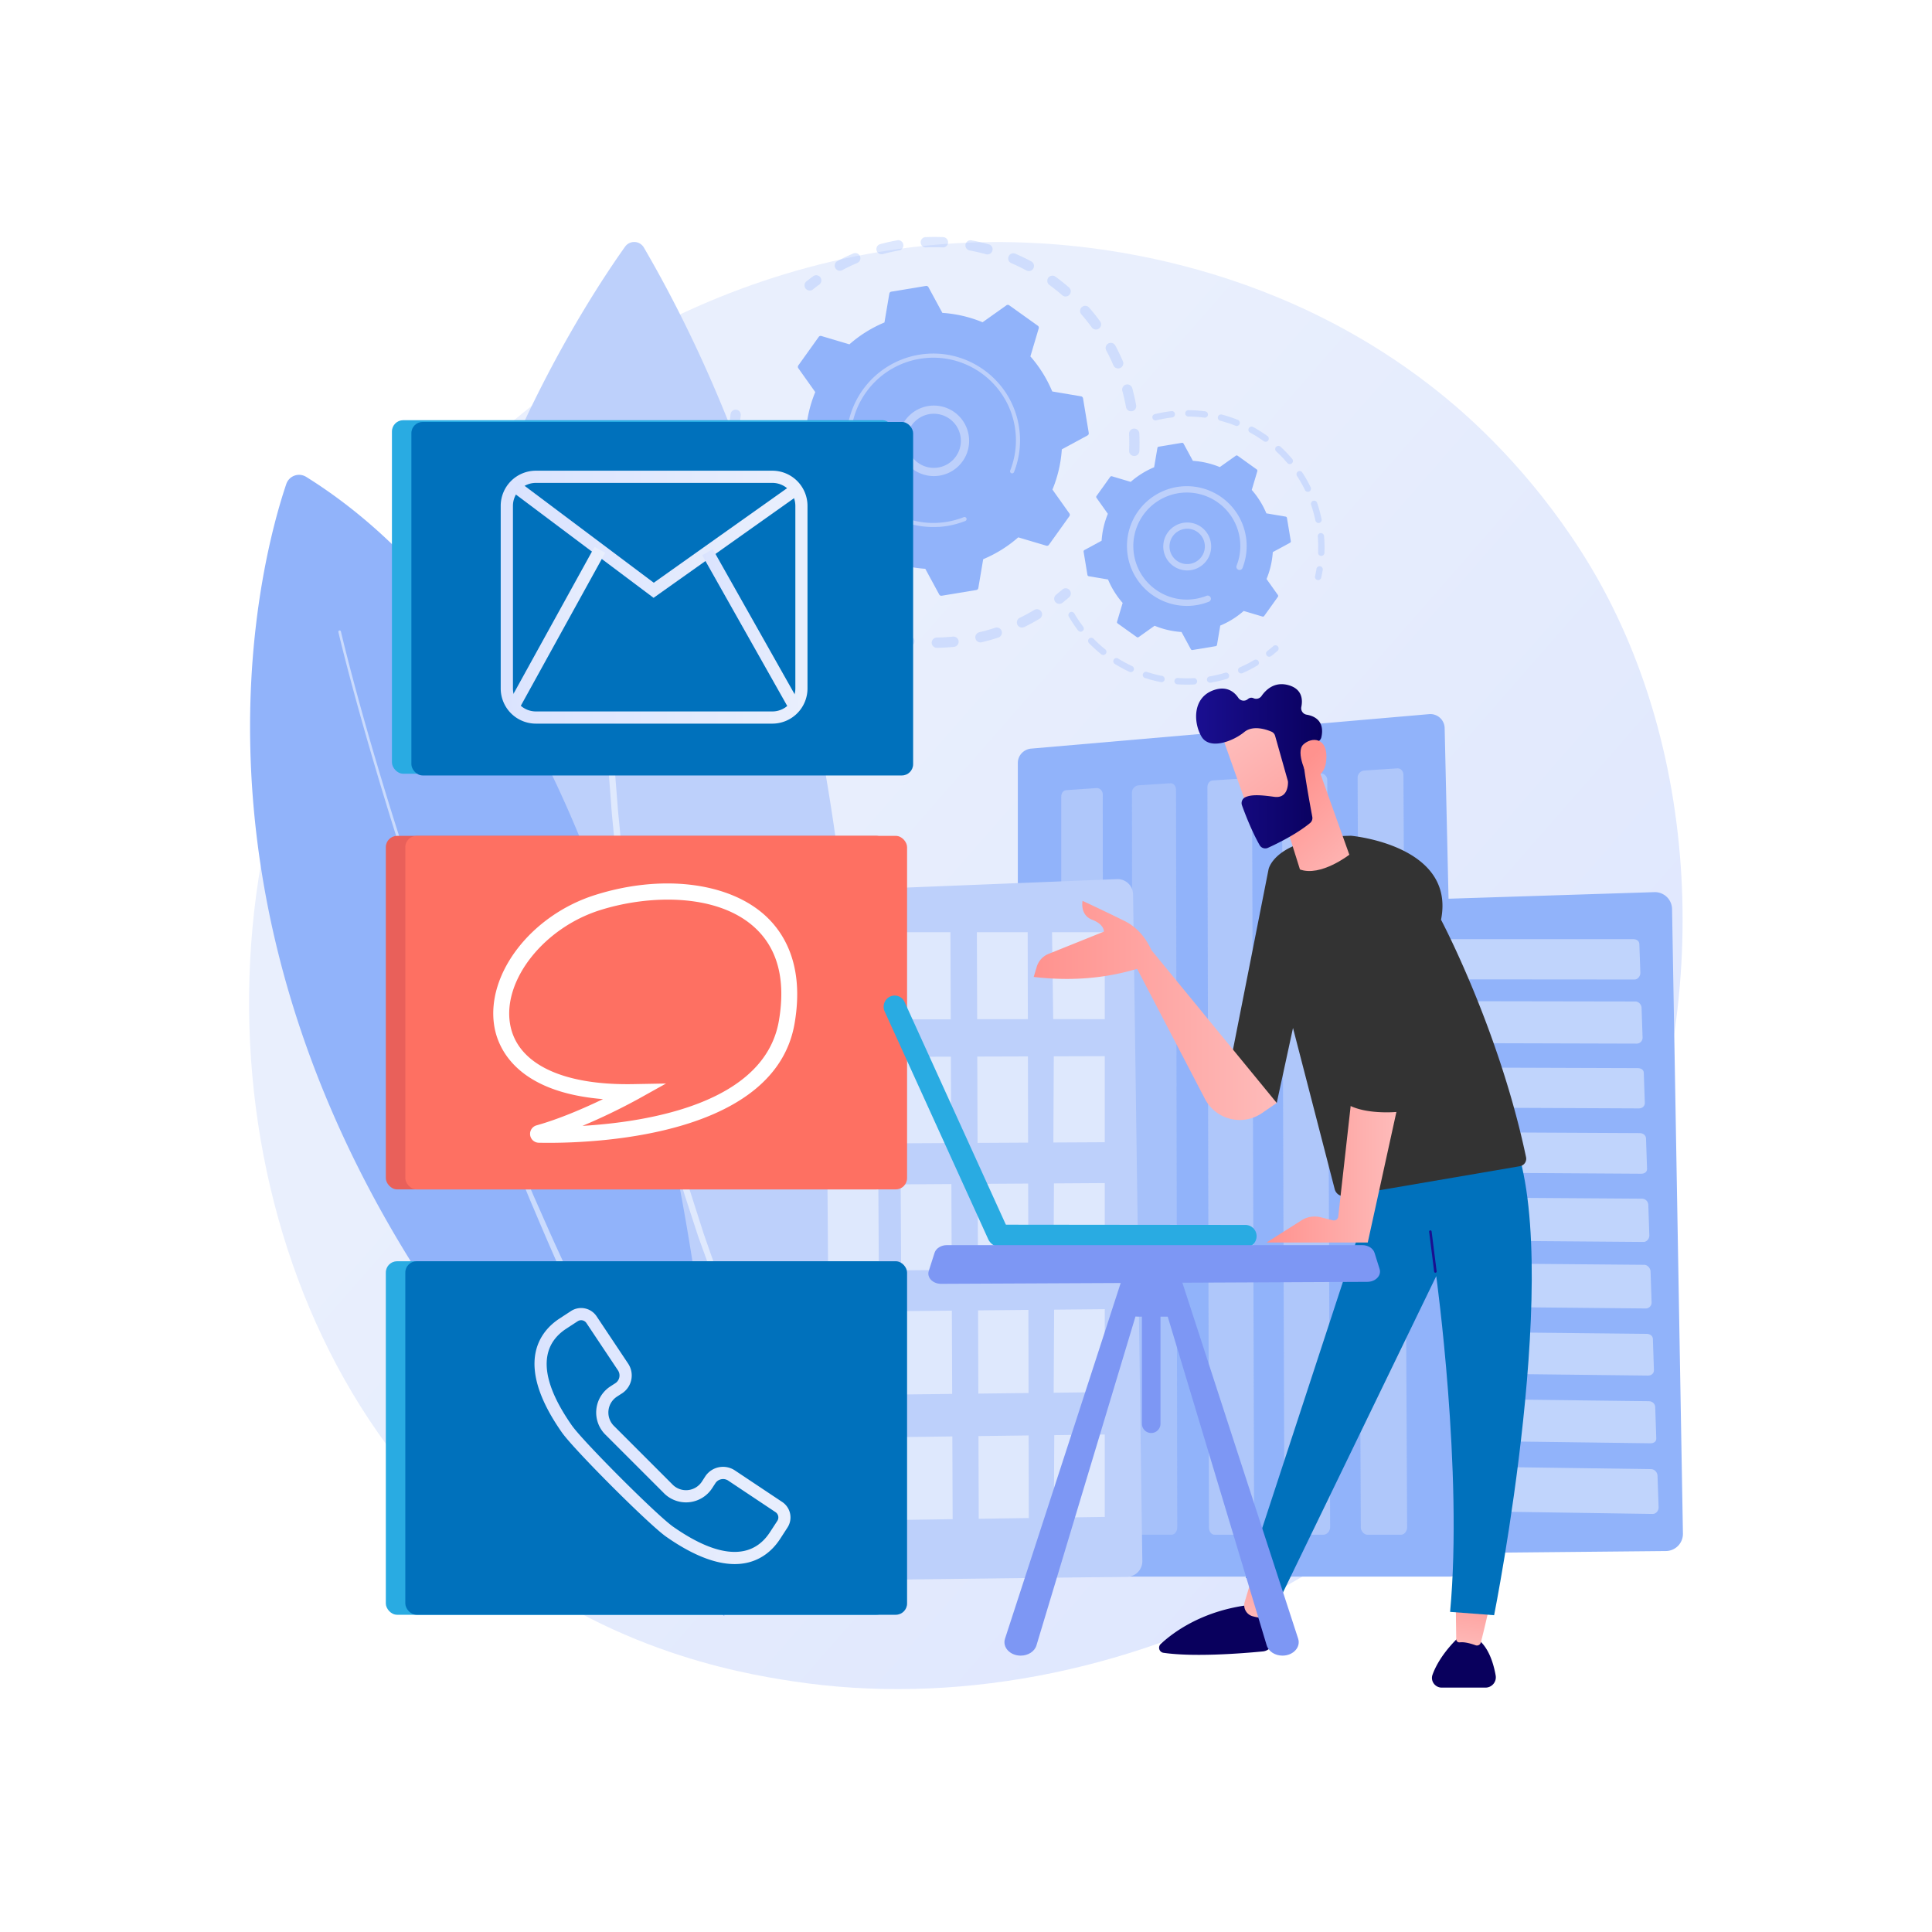 <svg xmlns="http://www.w3.org/2000/svg" xmlns:xlink="http://www.w3.org/1999/xlink" viewBox="0 0 3710 3710"><defs><style>.cls-1,.cls-7{fill:#fff;}.cls-2{fill:url(#linear-gradient);}.cls-3{opacity:0.3;}.cls-4{fill:#91b3fa;}.cls-5,.cls-9{fill:#bdd0fb;}.cls-6{opacity:0.43;}.cls-7{opacity:0.52;}.cls-8{opacity:0.68;}.cls-9{opacity:0.7;}.cls-10{opacity:0.5;}.cls-11{fill:url(#linear-gradient-2);}.cls-12{fill:url(#linear-gradient-3);}.cls-13{fill:#29abe2;}.cls-14{fill:#0071bc;}.cls-15{fill:url(#linear-gradient-4);}.cls-16{fill:url(#linear-gradient-5);}.cls-17{fill:url(#linear-gradient-6);}.cls-18{fill:url(#linear-gradient-7);}.cls-19{fill:url(#linear-gradient-8);}.cls-20{fill:url(#linear-gradient-9);}.cls-21{fill:url(#linear-gradient-10);}.cls-22{fill:url(#linear-gradient-11);}.cls-23{fill:url(#linear-gradient-12);}.cls-24{fill:url(#linear-gradient-13);}.cls-25{fill:#333;}.cls-26{fill:url(#linear-gradient-14);}.cls-27{fill:url(#linear-gradient-15);}.cls-28{fill:url(#linear-gradient-16);}.cls-29{fill:url(#linear-gradient-17);}.cls-30{fill:url(#linear-gradient-18);}.cls-31{fill:url(#linear-gradient-19);}.cls-32{fill:#7d97f4;}</style><linearGradient id="linear-gradient" x1="3466.9" y1="3281.16" x2="1400.36" y2="1472.94" gradientUnits="userSpaceOnUse"><stop offset="0" stop-color="#dae3fe"/><stop offset="1" stop-color="#e9effd"/></linearGradient><linearGradient id="linear-gradient-2" x1="2649.33" y1="-52.82" x2="2154.71" y2="639.66" gradientUnits="userSpaceOnUse"><stop offset="0" stop-color="#e1473d"/><stop offset="1" stop-color="#e9605a"/></linearGradient><linearGradient id="linear-gradient-3" x1="2673.65" y1="-34.44" x2="2179.03" y2="658.04" gradientUnits="userSpaceOnUse"><stop offset="0" stop-color="#ff928e"/><stop offset="1" stop-color="#fe7062"/></linearGradient><linearGradient id="linear-gradient-4" x1="961.55" y1="1146.73" x2="1550.67" y2="1146.73" xlink:href="#linear-gradient"/><linearGradient id="linear-gradient-5" x1="981.29" y1="1035.95" x2="1535.66" y2="1035.95" xlink:href="#linear-gradient"/><linearGradient id="linear-gradient-6" x1="1348.39" y1="1211.12" x2="1539.08" y2="1211.12" gradientTransform="translate(781.54 -553.16) rotate(29.43)" xlink:href="#linear-gradient"/><linearGradient id="linear-gradient-7" x1="974.26" y1="1207.7" x2="1162.14" y2="1207.7" gradientTransform="translate(1609.72 -310.97) rotate(61.12)" xlink:href="#linear-gradient"/><linearGradient id="linear-gradient-8" x1="1026.36" y1="2757.64" x2="1518.05" y2="2757.64" xlink:href="#linear-gradient"/><linearGradient id="linear-gradient-9" x1="-5358.71" y1="3514.05" x2="-5355.38" y2="3866.71" gradientTransform="matrix(-1, 0, 0, 1, -3026.86, 0)" gradientUnits="userSpaceOnUse"><stop offset="0" stop-color="#09005d"/><stop offset="1" stop-color="#1a0f91"/></linearGradient><linearGradient id="linear-gradient-10" x1="-5443.72" y1="3120.21" x2="-5462.02" y2="2977.14" gradientTransform="matrix(-1, 0, 0, 1, -3026.86, 0)" gradientUnits="userSpaceOnUse"><stop offset="0" stop-color="#febbba"/><stop offset="1" stop-color="#ff928e"/></linearGradient><linearGradient id="linear-gradient-11" x1="-5835.18" y1="3518.54" x2="-5831.86" y2="3871.2" xlink:href="#linear-gradient-9"/><linearGradient id="linear-gradient-12" x1="-5843.66" y1="3169.24" x2="-5861.49" y2="3029.83" xlink:href="#linear-gradient-10"/><linearGradient id="linear-gradient-13" x1="3540.97" y1="1296.51" x2="3054.43" y2="1978.67" gradientTransform="matrix(1, 0, 0, 1, 0, 0)" xlink:href="#linear-gradient-9"/><linearGradient id="linear-gradient-14" x1="-5708.89" y1="2253.61" x2="-5458.97" y2="2253.61" xlink:href="#linear-gradient-10"/><linearGradient id="linear-gradient-15" x1="-5478.58" y1="1940.32" x2="-5011.87" y2="1940.32" xlink:href="#linear-gradient-10"/><linearGradient id="linear-gradient-16" x1="-5646.61" y1="1678.56" x2="-5484.18" y2="1511.91" xlink:href="#linear-gradient-10"/><linearGradient id="linear-gradient-17" x1="-5411.05" y1="1406.92" x2="-5613.55" y2="1674.81" xlink:href="#linear-gradient-10"/><linearGradient id="linear-gradient-18" x1="-5565.71" y1="1471.54" x2="-5323.81" y2="1471.54" xlink:href="#linear-gradient-9"/><linearGradient id="linear-gradient-19" x1="-5707.64" y1="1619.07" x2="-5545.21" y2="1452.43" xlink:href="#linear-gradient-10"/></defs><g id="Background"><rect class="cls-1" width="3710" height="3710"/></g><g id="Illustration"><path class="cls-2" d="M3115.7,2342.07c-267.08,628.87-978.53,981.17-1595.49,886.14-100.39-15.47-375.62-61.53-619.3-278.84C431.82,2531,331.5,1702.67,709.9,1118.9,985.31,694,1479,453.18,1948.13,465.22c101,2.6,488.31,18.59,828.64,299.22,50,41.22,160.24,139.17,259.61,294.56C3269.7,1423.87,3289.76,1932.23,3115.7,2342.07Z"/><g class="cls-3"><path class="cls-4" d="M2177.65,875.63a9.88,9.88,0,0,1-9.47-10.27c.44-10.59.42-21.36-.06-32a9.89,9.89,0,0,1,9.24-10.3h.19a9.88,9.88,0,0,1,10.31,9.43c.5,11.21.52,22.54.06,33.69a9.89,9.89,0,0,1-9.23,9.45A9,9,0,0,1,2177.65,875.63Zm-15.38-93.92c-1.92-10.48-4.3-21-7.09-31.19a9.88,9.88,0,0,1,19.06-5.2c2.93,10.76,5.44,21.81,7.46,32.83a9.87,9.87,0,0,1-7.93,11.49,11.7,11.7,0,0,1-1.17.15A9.89,9.89,0,0,1,2162.27,781.71Zm-24.2-80.24c-4.19-9.76-8.86-19.46-13.87-28.82a9.88,9.88,0,0,1,17.41-9.33c5.28,9.87,10.2,20.08,14.61,30.35a9.89,9.89,0,0,1-5.18,13,10.07,10.07,0,0,1-3.27.78A9.88,9.88,0,0,1,2138.07,701.47Zm-41.55-72.82c-6.27-8.59-13-17-20-25a9.88,9.88,0,1,1,14.89-13c7.35,8.43,14.42,17.29,21,26.32a9.88,9.88,0,1,1-15.95,11.66Zm-56.73-61.74c-8-7-16.41-13.68-25-20A9.87,9.87,0,0,1,2026.44,531c9,6.61,17.9,13.68,26.32,21a9.88,9.88,0,0,1-13,14.91Zm-69-47.66c-9.36-5-19-9.71-28.8-13.93a9.87,9.87,0,0,1,7.83-18.13c10.27,4.44,20.47,9.37,30.32,14.66a9.88,9.88,0,1,1-9.35,17.4Zm-366.75-4.6a9.87,9.87,0,0,1,4.07-13.36c9.86-5.26,20.08-10.15,30.38-14.55a9.87,9.87,0,1,1,7.76,18.16c-9.78,4.18-19.49,8.83-28.85,13.82a9.85,9.85,0,0,1-13.36-4.07Zm289-26.56c-10.24-2.81-20.72-5.22-31.16-7.15a9.88,9.88,0,0,1,3.59-19.43c11,2,22,4.57,32.81,7.54a9.87,9.87,0,1,1-5.24,19Zm-209.77-7.17a9.87,9.87,0,0,1,7-12.11c10.79-2.92,21.85-5.41,32.86-7.4a9.87,9.87,0,1,1,3.52,19.43c-10.47,1.9-21,4.27-31.22,7a10.4,10.4,0,0,1-2,.32A9.88,9.88,0,0,1,1683.27,480.92Zm127-5.82c-10.61-.46-21.37-.46-32,0a9.87,9.87,0,0,1-1-19.72h.21c11.18-.48,22.51-.48,33.67,0a9.88,9.88,0,0,1,.22,19.73C1811,475.11,1810.62,475.11,1810.27,475.1Z"/><path class="cls-4" d="M1555.42,557.9a9.82,9.82,0,0,0,5.51-2.11c4-3.17,8.1-6.31,12.24-9.33a9.87,9.87,0,1,0-11.64-16c-4.36,3.17-8.69,6.47-12.89,9.8a9.88,9.88,0,0,0,6.78,17.59Z"/></g><g class="cls-3"><path class="cls-4" d="M1411.43,822.37a9.87,9.87,0,0,0,9.19-8.91c.49-5.07,1.09-10.21,1.78-15.29a9.88,9.88,0,1,0-19.57-2.69c-.73,5.34-1.36,10.76-1.87,16.1a9.87,9.87,0,0,0,8.89,10.77A9.28,9.28,0,0,0,1411.43,822.37Z"/><path class="cls-4" d="M1798.88,1244a9.88,9.88,0,0,1-.29-19.75c10.39-.15,20.93-.74,31.45-1.77a9.88,9.88,0,0,1,1.91,19.67q-6.84.66-13.64,1.09C1811.84,1243.69,1805.3,1243.94,1798.88,1244Zm74.28-18a9.88,9.88,0,0,1,7.33-11.89c10.19-2.42,20.39-5.29,30.31-8.54a9.88,9.88,0,1,1,6.16,18.77c-10.45,3.43-21.19,6.45-31.91,9a10.75,10.75,0,0,1-1.66.25A9.88,9.88,0,0,1,1873.16,1226Zm-128,15.11c-10.9-1.35-21.9-3.18-32.69-5.45a9.88,9.88,0,1,1,4.07-19.33c10.24,2.16,20.68,3.9,31,5.17a9.88,9.88,0,0,1-.57,19.66A9.6,9.6,0,0,1,1745.13,1241.12Zm208.51-41.55a9.87,9.87,0,0,1,4.55-13.2c9.39-4.59,18.7-9.63,27.67-15a9.88,9.88,0,1,1,10.14,16.95c-9.45,5.65-19.26,11-29.15,15.79a9.88,9.88,0,0,1-13.21-4.55ZM1660.7,1221c-10.34-3.7-20.66-7.91-30.68-12.49a9.88,9.88,0,0,1,8.21-18c9.52,4.36,19.32,8.35,29.14,11.87a9.88,9.88,0,1,1-6.67,18.59Zm-78-38.13c-9.3-5.9-18.46-12.25-27.22-18.89a9.88,9.88,0,1,1,11.93-15.74c8.32,6.3,17,12.34,25.86,17.94a9.88,9.88,0,0,1-10.57,16.69Zm-67.82-54.23c-7.8-7.78-15.36-16-22.46-24.36a9.88,9.88,0,1,1,15.07-12.77c6.75,8,13.93,15.75,21.34,23.15a9.87,9.87,0,1,1-13.95,14Zm-54.38-67.73c-5.9-9.29-11.48-19-16.58-28.7a9.88,9.88,0,0,1,17.51-9.15c4.84,9.26,10.14,18.43,15.75,27.26a9.88,9.88,0,0,1-3,13.63,9.88,9.88,0,0,1-13.64-3Zm-38.18-78.06c-3.7-10.34-7-21-9.84-31.63a9.88,9.88,0,0,1,19.09-5.07c2.69,10.11,5.83,20.22,9.35,30.05a9.88,9.88,0,1,1-18.6,6.65Zm-20.09-84.45c-1-8-1.77-16.2-2.28-24.27q-.29-4.38-.46-8.74a9.76,9.76,0,0,1,9.45-10.28,9.88,9.88,0,0,1,10.29,9.46c.11,2.76.25,5.54.43,8.31.49,7.67,1.22,15.43,2.17,23.07a9.88,9.88,0,0,1-8.57,11l-.61,0A9.87,9.87,0,0,1,1402.25,898.41Z"/><path class="cls-4" d="M2034.86,1159.6a9.84,9.84,0,0,0,5.54-2.15c4.18-3.35,8.36-6.84,12.43-10.4a9.88,9.88,0,1,0-13-14.88c-3.86,3.37-7.83,6.69-11.79,9.87a9.88,9.88,0,0,0,6.81,17.56Z"/></g><path class="cls-4" d="M2053.52,991.3a4.63,4.63,0,0,0,0-5.36L2021,940.14a244.65,244.65,0,0,0,18-77.23l49.37-26.74a4.61,4.61,0,0,0,2.36-4.82l-11-66.48a4.61,4.61,0,0,0-3.78-3.8l-55.36-9.37a244.86,244.86,0,0,0-41.94-67.29l16-53.86a4.62,4.62,0,0,0-1.74-5.07L1938,586.27a4.61,4.61,0,0,0-5.36,0l-45.8,32.54a244.66,244.66,0,0,0-77.23-18l-26.74-49.37a4.61,4.61,0,0,0-4.82-2.36l-66.48,11a4.61,4.61,0,0,0-3.8,3.78l-9.37,55.36a244.86,244.86,0,0,0-67.3,42l-53.85-16a4.62,4.62,0,0,0-5.07,1.74L1533,701.74a4.64,4.64,0,0,0,0,5.36l32.54,45.8a244.65,244.65,0,0,0-18,77.23l-49.37,26.75a4.6,4.6,0,0,0-2.36,4.81l11,66.48a4.61,4.61,0,0,0,3.78,3.8l55.36,9.37a244.92,244.92,0,0,0,41.94,67.3l-16,53.85a4.62,4.62,0,0,0,1.74,5.07l54.81,39.22a4.63,4.63,0,0,0,5.36,0l45.8-32.54a244.65,244.65,0,0,0,77.23,18l26.74,49.38a4.62,4.62,0,0,0,4.82,2.35l66.48-11a4.63,4.63,0,0,0,3.8-3.79l9.37-55.36a245.07,245.07,0,0,0,67.3-41.94l53.85,16a4.62,4.62,0,0,0,5.07-1.74Z"/><path class="cls-5" d="M1787.65,914a67.7,67.7,0,1,1,9.95.1A67.82,67.82,0,0,1,1787.65,914Zm-28-107.15a51.94,51.94,0,1,0,37.86-12.12,53.55,53.55,0,0,0-7.7-.08A51.61,51.61,0,0,0,1759.7,806.88Z"/><path class="cls-5" d="M1802.41,1011.86a170,170,0,0,0,17-1.94h0q2.67-.45,5.34-1a169,169,0,0,0,25.67-7.27l.34-.13,1-.37,1.87-.72a4,4,0,0,0,2.49-3.92,4.32,4.32,0,0,0-.27-1.21,4,4,0,0,0-5.13-2.22,158.86,158.86,0,0,1-176.7-41.7,157.71,157.71,0,0,1-38.35-79.86,160.13,160.13,0,0,1-1.86-16.22,158.7,158.7,0,0,1,132.43-166.26c86.35-14.32,168.17,44.26,182.49,130.57a160.42,160.42,0,0,1,1.83,16,158.28,158.28,0,0,1-10.69,68,3.88,3.88,0,0,0-.26,1.7,3.95,3.95,0,0,0,7.61,1.2,166.67,166.67,0,0,0,9.3-88.25c-15-90.61-101-152.09-191.57-137.07a166.61,166.61,0,0,0-139,174.54,170.07,170.07,0,0,0,1.95,17,166.59,166.59,0,0,0,174.57,139Z"/><g class="cls-3"><path class="cls-4" d="M2531.55,1114a6.09,6.09,0,0,0,5.56-4.75c1.15-5,2.15-10.2,3-15.32a6.1,6.1,0,0,0-12-2c-.8,4.88-1.76,9.79-2.85,14.61a6.11,6.11,0,0,0,4.61,7.3A6,6,0,0,0,2531.55,1114Z"/><path class="cls-4" d="M2537,1067.51a6.09,6.09,0,0,1-5.86-6.33,254,254,0,0,0-.32-25.59c-.12-1.79-.25-3.59-.4-5.39a6.1,6.1,0,0,1,5.56-6.59,6.32,6.32,0,0,1,6.6,5.57q.22,2.82.41,5.63a264.07,264.07,0,0,1,.34,26.84,6.1,6.1,0,0,1-5.7,5.85C2537.44,1067.51,2537.23,1067.52,2537,1067.51Zm-11.07-68a253.59,253.59,0,0,0-8.19-29.87,6.1,6.1,0,1,1,11.54-3.95,263.62,263.62,0,0,1,8.59,31.32,6.1,6.1,0,0,1-4.72,7.22,6.5,6.5,0,0,1-.87.12A6.11,6.11,0,0,1,2526,999.55Zm-20-58.51a250.17,250.17,0,0,0-15.28-26.95,6.1,6.1,0,1,1,10.22-6.66,264.87,264.87,0,0,1,16,28.26,6.1,6.1,0,0,1-11,5.35Zm-33.78-51.8a253,253,0,0,0-21.41-22.38,6.1,6.1,0,0,1,8.28-9,264.93,264.93,0,0,1,22.45,23.48,6.1,6.1,0,0,1-9.32,7.87Zm-45.41-42a254.61,254.61,0,0,0-26.2-16.52,6.1,6.1,0,1,1,5.86-10.7,267.4,267.4,0,0,1,27.47,17.31,6.1,6.1,0,0,1-7.13,9.91Zm-54.22-29.69a250,250,0,0,0-29.41-9.61,6.1,6.1,0,0,1,3.06-11.82A262.3,262.3,0,0,1,2377,806.23a6.1,6.1,0,0,1-1.87,11.76A6.25,6.25,0,0,1,2372.52,817.57Zm-59.81-15.52a250.44,250.44,0,0,0-30.9-2.1,6.11,6.11,0,0,1,.08-12.21,263,263,0,0,1,32.4,2.21,6.1,6.1,0,0,1-.4,12.14A6.72,6.72,0,0,1,2312.71,802.05Zm-99.7.62a6.1,6.1,0,0,1,4.49-7.37,267.64,267.64,0,0,1,27.72-5.21c1.42-.19,2.83-.37,4.25-.53a6,6,0,0,1,6.76,5.36,6.1,6.1,0,0,1-5.36,6.76c-1.33.15-2.65.32-4,.51a250.71,250.71,0,0,0-26.48,5,5.55,5.55,0,0,1-1.06.16A6.1,6.1,0,0,1,2213,802.67Z"/></g><g class="cls-3"><path class="cls-4" d="M2293.07,1314.42a267.76,267.76,0,0,1-31.93-.32,6.11,6.11,0,1,1,.86-12.18,251.61,251.61,0,0,0,30.46.31,6.1,6.1,0,0,1,.69,12.18Zm24.71-8.51a6.1,6.1,0,0,1,5-7,253.67,253.67,0,0,0,29.68-7,6.1,6.1,0,0,1,3.49,11.7,266.84,266.84,0,0,1-31.1,7.29c-.22,0-.44.06-.66.08A6.11,6.11,0,0,1,2317.78,1305.91Zm-88.32,4a261.34,261.34,0,0,1-30.92-8,6.1,6.1,0,0,1,3.77-11.6,254.51,254.51,0,0,0,29.5,7.67A6.1,6.1,0,0,1,2231,1310,5.92,5.92,0,0,1,2229.46,1309.89Zm148.44-20.45a6.11,6.11,0,0,1,3.14-8,251.84,251.84,0,0,0,27.11-13.91,6.1,6.1,0,1,1,6.22,10.49,262.74,262.74,0,0,1-28.43,14.6,6.4,6.4,0,0,1-2.07.5A6.1,6.1,0,0,1,2377.9,1289.44Zm-209.06.7a265,265,0,0,1-28.07-15.23,6.1,6.1,0,1,1,6.46-10.36,250.71,250.71,0,0,0,26.77,14.53,6.1,6.1,0,0,1-2.2,11.62A6.2,6.2,0,0,1,2168.84,1290.14Zm-54.11-33.73a266,266,0,0,1-23.62-21.5,6.1,6.1,0,0,1,8.74-8.51,254.91,254.91,0,0,0,22.54,20.51,6.1,6.1,0,0,1-3.45,10.84A6,6,0,0,1,2114.73,1256.41Zm-44.48-45.71a263.73,263.73,0,0,1-17.78-26.56A6.1,6.1,0,0,1,2063,1178,249.87,249.87,0,0,0,2080,1203.3a6.1,6.1,0,1,1-9.7,7.4Z"/><path class="cls-4" d="M2437.71,1261.12a6.07,6.07,0,0,0,3.34-1.26c4.13-3.19,8.18-6.53,12-9.9a6.1,6.1,0,1,0-8-9.2c-3.69,3.22-7.56,6.4-11.5,9.45a6.1,6.1,0,0,0,4.13,10.91Z"/></g><path class="cls-4" d="M2453.9,1146.12a3.11,3.11,0,0,0,0-3.59l-21.77-30.65a163.87,163.87,0,0,0,12-51.68l33-17.89a3.08,3.08,0,0,0,1.58-3.22l-7.38-44.49a3.08,3.08,0,0,0-2.53-2.54l-37-6.27a164,164,0,0,0-28.07-45l10.71-36a3.08,3.08,0,0,0-1.16-3.39l-36.68-26.24a3.08,3.08,0,0,0-3.58,0l-30.65,21.77a163.87,163.87,0,0,0-51.68-12l-17.89-33a3.11,3.11,0,0,0-3.23-1.58l-44.49,7.38a3.08,3.08,0,0,0-2.54,2.53l-6.27,37a163.85,163.85,0,0,0-45,28.06l-36-10.71a3.09,3.09,0,0,0-3.4,1.16l-26.24,36.68a3.08,3.08,0,0,0,0,3.58l21.77,30.65a163.94,163.94,0,0,0-12,51.68l-33,17.9a3.07,3.07,0,0,0-1.57,3.22l7.37,44.49a3.1,3.1,0,0,0,2.54,2.54l37,6.27a164.12,164.12,0,0,0,28.07,45l-10.72,36a3.1,3.1,0,0,0,1.17,3.39l36.67,26.24a3.09,3.09,0,0,0,3.59,0l30.65-21.78a163.87,163.87,0,0,0,51.68,12l17.89,33a3.08,3.08,0,0,0,3.22,1.57l44.49-7.37a3.1,3.1,0,0,0,2.54-2.54l6.27-37a163.35,163.35,0,0,0,45-28.07l36,10.72a3.08,3.08,0,0,0,3.39-1.17Z"/><path class="cls-5" d="M2275.92,1095.22a46,46,0,1,1,6.84.07A47.4,47.4,0,0,1,2275.92,1095.22Zm-30-48.8a33.94,33.94,0,0,0,31,36.64h0a33.94,33.94,0,0,0,5.63-67.65,34.69,34.69,0,0,0-5,0A34,34,0,0,0,2245.92,1046.42Z"/><path class="cls-5" d="M2286.2,1163.31a115.27,115.27,0,0,0,34.21-7.47l1-.38a6.12,6.12,0,0,0,3.85-6.06,6.11,6.11,0,0,0-8.34-5.29,103.43,103.43,0,0,1-21.08,5.84h0l-1.19.19a101.76,101.76,0,0,1-50.08-4.71,103.15,103.15,0,0,1-24.55-12.74l-.19-.13-.57-.41a102,102,0,0,1-41.56-66.73,104.16,104.16,0,0,1-1.2-10.5,102.72,102.72,0,0,1,203.87-23.11,104.14,104.14,0,0,1,1.18,10.37,102.36,102.36,0,0,1-6.91,44,6.06,6.06,0,0,0-.42,2.63,6.1,6.1,0,0,0,11.77,1.85,114.75,114.75,0,0,0,7.74-49.28,116.33,116.33,0,0,0-1.33-11.6,114.92,114.92,0,0,0-228.08,25.85,117.18,117.18,0,0,0,1.34,11.74A115.08,115.08,0,0,0,2286.2,1163.31Z"/><path class="cls-4" d="M3210.83,1745.58a33,33,0,0,0-34-32.41L2462.33,1736a33,33,0,0,0-31.92,34l35.25,1183.24a33,33,0,0,0,33.3,32l700.09-6.8a33,33,0,0,0,32.67-33.57Z"/><g class="cls-6"><path class="cls-1" d="M3136.29,1803.45H2500.07c-6.19,0-11.15,3.3-11.09,9.17l.61,55.54c.06,5.9,5.17,12.25,11.37,12.26l638,.51c6.31,0,11.2-6.85,11-12.8l-1.94-55.37C3147.86,1806.84,3142.59,1803.45,3136.29,1803.45Z"/><path class="cls-1" d="M3140.42,1923.15l-639-1.06c-6.21,0-11.19,5.92-11.12,11.84l.61,56.76c.06,6,5.18,11.58,11.41,11.6l640.82,1.77a11.36,11.36,0,0,0,11.09-11.64l-1.95-57.28C3152.08,1929.17,3146.75,1923.16,3140.42,1923.15Z"/><path class="cls-1" d="M3144.74,2051.11l-641.89-2.18c-6.24,0-11.27,2.86-11.2,8.83l.61,57.26c.07,6,5.19,10.53,11.45,10.56l643.63,2.87c6.37,0,11.38-4.51,11.18-10.56l-2-57.79C3156.34,2054.08,3151.09,2051.13,3144.74,2051.11Z"/><path class="cls-1" d="M3148.94,2175.91l-644.7-3.28c-6.27,0-11.31,4-11.25,10l.63,57.77c.06,6,5.2,9.45,11.48,9.49l646.47,4c6.4,0,11.47-3.34,11.26-9.44l-2-58.3C3160.64,2180.1,3155.32,2175.94,3148.94,2175.91Z"/><path class="cls-1" d="M3153.18,2301.8l-647.55-4.4a11.27,11.27,0,0,0-11.27,11.3L2495,2367c.07,6.1,5.26,12.72,11.58,12.77l649.42,5.15c6.43.05,11.42-6.54,11.21-12.7l-2-58.82A12.29,12.29,0,0,0,3153.18,2301.8Z"/><path class="cls-1" d="M3157.46,2428.81,2507,2423.26c-6.32-.05-11.38,6.44-11.31,12.57l.63,58.79a12,12,0,0,0,11.61,11.7l652.31,6.31a11.26,11.26,0,0,0,11.3-11.6l-2-59.34C3169.35,2435.5,3163.9,2428.86,3157.46,2428.81Z"/><path class="cls-1" d="M3161.93,2561.38l-653.42-6.75c-6.35-.07-11.46,3.27-11.4,9.45l.64,59.32c.07,6.21,5.28,10.55,11.65,10.62l655.23,7.48c6.48.08,11.6-4.19,11.38-10.46l-2-59.88C3173.76,2564.92,3168.4,2561.44,3161.93,2561.38Z"/><path class="cls-1" d="M3166.28,2690.69,2510,2682.76c-6.38-.08-11.51,4.49-11.44,10.72l.65,59.85c.07,6.26,5.29,9.44,11.69,9.53l658.16,8.67c6.51.08,11.69-3,11.47-9.31l-2.06-60.42C3178.21,2695.5,3172.78,2690.76,3166.28,2690.69Z"/><path class="cls-1" d="M3170.68,2821.15,2511.4,2812c-6.41-.09-11.55,5.73-11.48,12l.65,60.38c.07,6.33,5.35,12.82,11.78,12.91l661.23,9.93c6.55.1,11.64-6.3,11.42-12.68l-2.08-61C3182.7,2827.26,3177.21,2821.24,3170.68,2821.15Z"/></g><path class="cls-5" d="M1604.79,2961.82s236.06-1448.51-368.32-2486.38a21.52,21.52,0,0,0-36.14-1.75C1056.94,675.22,207.05,1986.21,1604.79,2961.82Z"/><path class="cls-7" d="M1182.4,897.55s-.87,8-2.09,23-2.83,37-4.42,65-3,62.12-4.14,101.22c-.34,19.56-1,40.37-1,62.31q-.13,16.45-.28,33.74.08,17.28.13,35.34c0,12,.16,24.32.42,36.84s.46,25.27.7,38.24q.63,19.46,1.3,39.55.33,10.05.67,20.24t1,20.51q1,20.67,2,41.86c.78,14.13,1.82,28.42,2.73,42.86,1.68,28.91,4.21,58.38,6.57,88.37,1.06,15,2.8,30.07,4.21,45.28s2.88,30.52,4.61,45.9,3.62,30.84,5.44,46.38q1.38,11.65,2.75,23.37,1.6,11.68,3.22,23.41,3.24,23.46,6.5,47.1c2.17,15.74,4.93,31.45,7.38,47.24s4.89,31.61,7.73,47.38,5.75,31.54,8.62,47.31l4.26,23.68c1.44,7.88,3.16,15.71,4.73,23.56q4.8,23.55,9.6,47c3,15.69,6.82,31.18,10.35,46.68s7.13,30.93,10.67,46.31c7.56,30.65,15.64,60.91,23.31,90.89q12.88,44.59,25.41,88,13.73,43,27,84.37,14.37,41,28.1,80c9.62,25.83,19.57,50.72,28.88,74.93,2.37,6,4.62,12.06,7,18l7.45,17.42,14.5,33.85q7.1,16.59,13.9,32.47l14.32,30.53,26.44,56.39,25.06,48.7,11.14,21.64c3.56,6.89,6.85,13.53,10.41,19.57l43.33,76.91,0,.08a2.18,2.18,0,0,1-3.77,2.18l-44.93-76.21c-3.67-6-7.06-12.61-10.74-19.46L1511.4,2766l-25.9-48.45-27.4-56.15q-7.18-14.87-14.74-30.46l-14.26-32.45q-7.29-16.57-14.87-33.83-3.78-8.64-7.64-17.41c-2.48-5.9-4.8-11.92-7.23-18-9.57-24.2-19.8-49.1-29.71-74.93q-14.12-39-29-80.07-13.48-41.45-27.5-84.56l-25.8-88.24c-7.79-30.07-16-60.43-23.68-91.17q-5.4-23.15-10.86-46.46c-3.59-15.55-7.45-31.08-10.53-46.82q-4.89-23.55-9.79-47.18c-1.6-7.88-3.36-15.73-4.83-23.64l-4.34-23.75q-4.29-23.76-8.58-47.5c-2.8-15.84-5.06-31.75-7.61-47.57s-5.12-31.63-7.25-47.44-4.25-31.57-6.37-47.27q-1.57-11.78-3.15-23.5-1.35-11.76-2.68-23.46-2.67-23.4-5.32-46.54c-1.68-15.44-3-30.82-4.47-46.07s-3.07-30.38-4.08-45.43c-2.22-30.09-4.82-59.65-6.19-88.66-.78-14.5-1.68-28.83-2.32-43s-1.1-28.19-1.64-42q-.39-10.37-.78-20.59-.23-10.22-.47-20.29-.46-20.14-.92-39.66-.16-19.52-.32-38.34c-.14-12.56-.2-24.87-.06-36.94,0-48.26,1.38-92.49,2.87-131.66,1.75-39.17,3.62-73.29,5.77-101.36,2-28.08,4.16-50.1,5.7-65.1s2.59-23,2.59-23v0a2.18,2.18,0,0,1,4.33.53Z"/><path class="cls-4" d="M1390.86,3103.41s-5.22-1690.33-802.93-2187.69a25.89,25.89,0,0,0-38.19,13.73C487.64,1113.34,223.17,2111.73,1390.86,3103.41Z"/><path class="cls-7" d="M654.63,1212.47s6.94,30,20.7,82c6.86,26,15.41,57.61,25.62,93.7s22.1,76.73,35.49,120.92,28.4,91.91,44.89,142.18c8.1,25.18,16.89,50.9,25.62,77.27,9.06,26.25,18.06,53.17,27.71,80.36s19.3,54.91,29.53,82.79c10,28,20.55,56.11,31.18,84.49l8,21.32,8.2,21.33q8.22,21.35,16.47,42.82c11.13,28.57,22.6,57.13,34.1,85.69,11.8,28.42,23.33,57,35.3,85.18l18,42.19q4.5,10.52,9,21l9.2,20.82c12.34,27.67,24.24,55.26,36.71,82.21s24.29,53.79,36.74,79.8l18.28,38.81q4.49,9.61,8.92,19.16t9.09,18.86c12.12,25,23.69,49.55,35.47,73.21q8.85,17.74,17.46,35t16.73,34l32.67,64.14c10.35,20.62,20.85,40.09,30.66,58.68s18.83,36.41,27.74,52.9l46.29,85.38,30.34,54.66,10.64,19.41,0,0a2.5,2.5,0,0,1-4.33,2.5l-11.52-18.92c-7.45-12.38-18.37-30.53-32.28-53.63-7.07-11.49-14.32-24.54-22.4-38.64s-16.75-29.39-26.06-45.71c-18.26-32.82-38.79-69.92-60.12-110.94l-33.29-64q-8.4-16.71-17.06-34L1167,2634.45c-23.06-47.7-47.39-98-71-150.73-23.87-52.62-47.79-107.34-71.32-163.26-12-27.85-23.23-56.31-35.11-84.6-11.72-28.37-23-57.05-34.53-85.61l-33.54-86q-8.19-21.49-16.35-42.92-4.06-10.69-8.13-21.36L889,1978.59c-10.54-28.43-21-56.65-30.92-84.66-10.14-27.94-19.78-55.68-29.27-83s-18.48-54.22-27.47-80.52C792.71,1704,784,1678.28,776,1653.05c-16.33-50.37-31.05-98.22-44.44-142.44-13.21-44.28-25.15-84.92-35.32-121.06s-18.81-67.71-25.69-93.78c-13.79-52.11-20.78-82.16-20.78-82.16a2.51,2.51,0,0,1,4.88-1.15Z"/><path class="cls-4" d="M2774.15,1398.12a27.47,27.47,0,0,0-29.85-26.76l-764.22,66.19c-14.21,1.24-25.55,13.13-25.55,27.39V3001.2c0,15.18,13.19,26.34,28.37,26.34h800.26c7.4,0,14.48-2.41,19.66-7.7a26.82,26.82,0,0,0,7.82-19.55Z"/><g class="cls-8"><path class="cls-5" d="M2105.89,1513.33l-58.33,4c-6.39.41-9.67,6.32-9.67,13.18V2931.79c0,7,1.43,15.34,7.89,15.34h60.87c6.5,0,11.84-7,11.84-14.06l-.88-1407.37C2117.61,1518.8,2112.32,1512.9,2105.89,1513.33Z"/><path class="cls-9" d="M2247.39,1504.05l-61,4c-6.48.42-12.73,6.43-12.72,13.34L2175.12,2933c0,7.06,6.34,14.1,12.88,14.1h61.68c6.58,0,11-7.06,11-14.15l-2.36-1416.43C2258.26,1509.62,2253.91,1503.62,2247.39,1504.05Z"/><path class="cls-5" d="M2390.74,1494.65l-61.81,4c-6.56.43-10.34,6.32-10.33,13.27l3,1421c0,7.1,3.86,14.18,10.5,14.18h62.49c6.67,0,13.69-7.1,13.67-14.23l-3.92-1425.84C2404.32,1500.08,2397.34,1494.21,2390.74,1494.65Z"/><path class="cls-5" d="M2536,1485.12l-62.62,4.11c-6.65.44-11.51,6.43-11.48,13.43l4.54,1430.2c0,7.15,5,14.27,11.69,14.27h63.32c6.76,0,12.82-7.14,12.79-14.32l-5.49-1435.14C2548.7,1490.65,2542.66,1484.68,2536,1485.12Z"/><path class="cls-5" d="M2683.13,1475.47l-63.46,4.17a13.93,13.93,0,0,0-12.66,13.58l6.12,1439.56c0,7.19,6.11,14.35,12.92,14.35h64.17c6.85,0,11.92-7.18,11.88-14.4L2695,1488.16C2695,1481.09,2689.91,1475,2683.13,1475.47Z"/></g><path class="cls-5" d="M2175.83,1717.51a29.74,29.74,0,0,0-30.95-29.32l-609.57,24.44a19.19,19.19,0,0,0-18.41,19.62l30.95,1303.13,616.36-7.52a29.76,29.76,0,0,0,29.4-30.18Z"/><g class="cls-10"><polygon class="cls-1" points="1684.91 1957.69 1586.82 1957.72 1585.66 1790.07 1683.96 1790.07 1684.91 1957.69"/><polygon class="cls-1" points="1825.71 1957.38 1727.99 1957.41 1727.14 1790.07 1825.08 1790.07 1825.71 1957.38"/><polygon class="cls-1" points="1973.78 1957.05 1876.43 1957.08 1875.91 1790.07 1973.46 1790.07 1973.78 1957.05"/><polygon class="cls-1" points="2121.49 1957.12 2022.47 1956.95 2020.2 1790.07 2121.49 1790.07 2121.49 1957.12"/><polygon class="cls-1" points="1686.25 2195.73 1588.46 2196.25 1587.31 2029.84 1685.31 2029.53 1686.25 2195.73"/><polygon class="cls-1" points="1826.62 2194.98 1729.19 2195.5 1728.35 2029.39 1825.99 2029.08 1826.62 2194.98"/><polygon class="cls-1" points="1974.22 2194.19 1877.18 2194.71 1876.66 2028.92 1973.91 2028.62 1974.22 2194.19"/><polygon class="cls-1" points="2121.49 2193.42 2022.77 2193.94 2023.58 2028.47 2121.49 2028.16 2121.49 2193.42"/><polygon class="cls-1" points="1687.62 2439.76 1590.15 2440.6 1589.01 2275.25 1686.69 2274.62 1687.62 2439.76"/><polygon class="cls-1" points="1827.54 2438.56 1730.43 2439.39 1729.59 2274.35 1826.92 2273.72 1827.54 2438.56"/><polygon class="cls-1" points="1974.67 2437.3 1877.94 2438.13 1877.42 2273.4 1974.37 2272.78 1974.67 2437.3"/><polygon class="cls-1" points="2121.49 2436.07 2023.07 2436.9 2023.89 2272.48 2121.49 2271.86 2121.49 2436.07"/><polygon class="cls-1" points="1688.97 2678.34 1591.81 2679.48 1590.7 2519.09 1688.07 2518.15 1688.97 2678.34"/><polygon class="cls-1" points="1828.45 2676.71 1731.64 2677.84 1730.83 2517.74 1827.84 2516.81 1828.45 2676.71"/><polygon class="cls-1" points="1975.12 2674.99 1878.69 2676.12 1878.19 2516.32 1974.82 2515.39 1975.12 2674.99"/><polygon class="cls-1" points="2121.49 2673.32 2023.37 2674.44 2024.2 2514.95 2121.49 2514.02 2121.49 2673.32"/><polygon class="cls-1" points="1690.33 2919.31 1593.48 2920.76 1592.37 2761.38 1689.43 2760.13 1690.33 2919.31"/><polygon class="cls-1" points="1829.36 2917.24 1732.87 2918.68 1732.06 2759.59 1828.76 2758.35 1829.36 2917.24"/><polygon class="cls-1" points="1975.57 2915.05 1879.44 2916.49 1878.95 2757.7 1975.27 2756.47 1975.57 2915.05"/><polygon class="cls-1" points="2121.49 2912.94 2023.68 2914.37 2024.5 2755.88 2121.49 2754.65 2121.49 2912.94"/></g><rect class="cls-11" x="740.89" y="1605.11" width="963.52" height="678.85" rx="21.67"/><rect class="cls-12" x="778.33" y="1605.11" width="963.52" height="678.85" rx="21.67"/><path class="cls-1" d="M1053.36,2194.58c-7.41,0-13.67-.09-18.63-.19a17,17,0,0,1-4.17-33.44c44-12.34,92-33.32,127.39-50.3-168.59-13.74-202.25-100.33-208.75-139.94-16.42-99.88,70.27-212.9,193.24-251.94,125.48-39.81,252.59-25.47,323.87,36.56,37.87,33,79,96.09,59.58,209.68C1489.66,2177.55,1158.22,2194.58,1053.36,2194.58Zm-14.5-4.19h0Zm-3.5-26.6h0Zm243.58-83.11-53.41,29.78a1171.6,1171.6,0,0,1-107,51.55c130.16-7.85,350.37-44.62,377.22-202.13,13.62-80-3-141-49.51-181.46-72.11-62.77-199.87-60.52-294.54-30.49-107.2,34-186.11,133.78-172.31,217.82,12.54,76.29,99.41,119,238.42,116.05Z"/><rect class="cls-13" x="752.64" y="806.9" width="963.52" height="678.85" rx="21.67"/><rect class="cls-14" x="789.95" y="810.25" width="963.52" height="678.85" rx="21.67"/><path class="cls-15" d="M1483.18,1389.58H1029a67.57,67.57,0,0,1-67.49-67.49V971.37A67.56,67.56,0,0,1,1029,903.88h454.14a67.57,67.57,0,0,1,67.49,67.49v350.72A67.57,67.57,0,0,1,1483.18,1389.58ZM1029,927.29A44.12,44.12,0,0,0,985,971.37v350.72a44.13,44.13,0,0,0,44.08,44.08h454.14a44.14,44.14,0,0,0,44.08-44.08V971.37a44.13,44.13,0,0,0-44.08-44.08Z"/><polygon class="cls-16" points="1255.05 1148 981.29 942.63 995.34 923.9 1255.43 1119.03 1522.11 929.86 1535.66 948.95 1255.05 1148"/><rect class="cls-17" x="1432.03" y="1037.84" width="23.41" height="346.55" transform="translate(-408.82 865.83) rotate(-29.43)"/><rect class="cls-18" x="894.93" y="1195.99" width="346.54" height="23.41" transform="translate(-505.23 1559.69) rotate(-61.12)"/><rect class="cls-13" x="740.89" y="2421.97" width="963.52" height="678.85" rx="21.67"/><rect class="cls-14" x="778.33" y="2421.97" width="963.52" height="678.85" rx="21.67"/><path class="cls-19" d="M1410.88,3003.48c-37.58,0-81.75-17.62-131.69-52.58h0c-33-23.12-177.13-167.23-200.25-200.25-41.66-59.52-58.69-110.85-50.62-152.58,5.22-27,21.23-49.87,46.3-66.23l21.93-14.31a35.68,35.68,0,0,1,49,10l60.54,90.81a41.05,41.05,0,0,1-10.39,56.48l-.42.29-10.44,6.77a36.4,36.4,0,0,0-5,57.17l.3.29L1290.73,2850a36.41,36.41,0,0,0,57.18-5l7-10.84a41,41,0,0,1,56.49-10.39l90.81,60.53a35.66,35.66,0,0,1,10,49L1498,2955.23c-16.35,25.07-39.26,41.08-66.23,46.3A109.82,109.82,0,0,1,1410.88,3003.48Zm-118.27-71.76c54.12,37.9,99.47,53.65,134.71,46.83,20.9-4,38.08-16.19,51.08-36.11l14.3-21.93a12.18,12.18,0,0,0-3.43-16.73l-90.81-60.53a17.73,17.73,0,0,0-24.29,4.31l-6.63,10.21a59.82,59.82,0,0,1-93.79,8.33l-110-110a59.81,59.81,0,0,1,8.34-93.79l10.21-6.62a17.76,17.76,0,0,0,4.32-24.3l-60.54-90.81a12.2,12.2,0,0,0-16.73-3.43l-21.92,14.31c-19.92,13-32.07,30.17-36.12,51.07-6.82,35.26,8.93,80.58,46.81,134.7,21.71,31,163.5,172.79,194.51,194.5Z"/><path class="cls-13" d="M2393.39,2395.31q-.54,0-1.08,0l-472.6-.49a21.34,21.34,0,0,1-21.13-21.55c0-11.9,9.53-21.73,21.18-21.51l472.6.48a21.55,21.55,0,0,1,1,43Z"/><path class="cls-13" d="M1736.69,1923.28q.25.48.48,1L1936,2361.53a21.73,21.73,0,0,1-10.25,28.63,20.86,20.86,0,0,1-28.06-10.51l-198.85-437.27a21.73,21.73,0,0,1,10.25-28.63A21,21,0,0,1,1736.69,1923.28Z"/><path class="cls-20" d="M2438.84,3098.12a478.19,478.19,0,0,1,5.77,50.24,21.62,21.62,0,0,1-19.49,22.83c-40.35,3.92-132.17,11.14-190.81,2.68a9.84,9.84,0,0,1-5.4-16.93c24.18-22.53,82.56-66.34,178.66-75.92Z"/><path class="cls-21" d="M2458.9,3046.35l-20.4,50a16.65,16.65,0,0,1-17.1,10.34,90.19,90.19,0,0,1-16.66-3.23,21.9,21.9,0,0,1-14.56-27.22l15.39-51.49Z"/><path class="cls-22" d="M2807.61,3137.94s-40.85,34.17-56.76,78c-4.38,12.05,4.88,24.75,17.7,24.75h84a19.82,19.82,0,0,0,19.59-23.18C2866.84,3187.25,2851.4,3138.06,2807.61,3137.94Z"/><path class="cls-23" d="M2858.2,3093.46s-8.25,36.52-14.59,60.65a7.72,7.72,0,0,1-10.09,5.26c-12.72-4.55-23.07-6.56-30.59-5.55a6,6,0,0,1-6.56-5.93l-.79-60.65Z"/><path class="cls-14" d="M2641,2271.8l-248.42,757.89s47.65,31.2,70.35,29.9L2758,2450.51s51.64,375.29,26.62,644.73l84.51,6.45s137.43-688.54,33.34-924.37Z"/><path class="cls-24" d="M2756.39,2444l.3,0a2.4,2.4,0,0,0,2.08-2.69l-9.64-76.52a2.4,2.4,0,0,0-4.77.6l9.64,76.53A2.41,2.41,0,0,0,2756.39,2444Z"/><path class="cls-25" d="M2594.41,1604.9s201.27,17.87,172.8,161.28c0,0,111.26,209.38,163.27,456a14.49,14.49,0,0,1-11.76,17.24l-335.19,57.39a18,18,0,0,1-20.51-13.26l-80.09-309.52L2451.72,2118l-99.16-25.84L2436,1669.25S2447.68,1607.55,2594.41,1604.9Z"/><path class="cls-25" d="M2481.22,1960.2a2.51,2.51,0,0,0,2.45-3l-27.94-128.29a2.5,2.5,0,1,0-4.88,1.06l27.94,128.3A2.5,2.5,0,0,0,2481.22,1960.2Z"/><path class="cls-26" d="M2501.46,2342a47.88,47.88,0,0,1,34.61-4.5l23.32,5.81a8.45,8.45,0,0,0,10.44-7.26l24.13-214.8c30.18,14.33,73.71,12.61,88.07,11.56L2626.48,2386H2432.11Z"/><path class="cls-27" d="M1985,1876l5.87-19.52a38.65,38.65,0,0,1,22.58-24.71l106.26-42.73s1.6-13.63-22.46-22.89-18.43-36.2-18.43-36.2,32.87,15,81,38.77c27.51,13.6,43,37.61,51.14,55.68L2451.72,2118l-28.27,19.43A75.47,75.47,0,0,1,2314,2110.52L2183.59,1860.4C2118.11,1880.07,2051.84,1883.83,1985,1876Z"/><path class="cls-28" d="M2529.2,1468l61.91,173.26s-54.82,42.85-94.82,28.36l-31.2-99.31S2488.92,1448.89,2529.2,1468Z"/><path class="cls-29" d="M2344.45,1405.75c0,2.67,59.63,168.81,59.63,168.81l94.14-36.07-33.13-165.86S2344.45,1361.05,2344.45,1405.75Z"/><path class="cls-30" d="M2448.58,1413l24.28,85.94a12.39,12.39,0,0,1,.47,3.36c0,7-1.73,31.13-26.3,27.85-22.29-3-42.68-5.36-55.65.75a12.46,12.46,0,0,0-6.43,15.5c5.42,15.09,18.27,48.88,33.91,76.53a12.43,12.43,0,0,0,16,5.12c17.68-8,54.5-26,80.72-47.48a12.47,12.47,0,0,0,4.41-12c-4.12-22-16.41-88.86-17-108-.5-18,19.68-31.72,28.57-36.88a12.26,12.26,0,0,0,5.77-7.76c2.79-11.57,5.16-37.78-28.27-43.55a12.5,12.5,0,0,1-10.13-14.86c2.83-13.85,1.92-34.22-24.37-41.73-26.73-7.63-43.55,8.46-52.1,20.8a12.5,12.5,0,0,1-15.47,4.13c-3.16-1.41-7-1.48-11.06,2a12.3,12.3,0,0,1-18-2.74c-7.79-11.47-21.95-22.92-45.92-15.16-42.53,13.76-40.5,62.8-24.91,89.45s60.86,9.12,82.29-8.54c16.29-13.44,41.1-5.4,52.05-.78A12.37,12.37,0,0,1,2448.58,1413Z"/><path class="cls-31" d="M2511.56,1492s-25.17-47.61-8.53-62.57,44.85-12.5,44.09,24.73C2546.18,1500.47,2511.56,1492,2511.56,1492Z"/><path class="cls-25" d="M2662.5,2136a240.41,240.41,0,0,0,24.6-1.16l1.78-.2,73.29-341.7a2.5,2.5,0,1,0-4.88-1L2684.76,2130c-10.9,1-69.15,4.83-99.89-16.95l63.48-296.87-13.25-25a2.5,2.5,0,0,0-4.41,2.34L2643.1,1817l-63.78,298.24,1.27,1C2602.81,2132.84,2638.59,2136,2662.5,2136Z"/><path class="cls-32" d="M2261.48,2435.4c1.92,6.5,184.94,568.78,231.34,711.33,5.35,16.43-9.58,32.56-30.11,32.56-14.31,0-26.79-8.08-30.25-19.59l-203.17-674.76Z"/><path class="cls-32" d="M2161.26,2435.4c-1.92,6.5-184.94,568.78-231.34,711.33-5.35,16.43,9.58,32.56,30.11,32.56,14.31,0,26.79-8.08,30.25-19.59l203.17-674.76Z"/><path class="cls-32" d="M2153.63,2413h114v91.54a23.69,23.69,0,0,1-23.54,23.82h-15.63v205.61a17.82,17.82,0,1,1-35.64,0V2528.32h-7.94a31.44,31.44,0,0,1-31.24-31.62Z"/><path class="cls-32" d="M2615.87,2391H1818.29c-11.15,0-20.88,6.09-23.67,14.81l-11.14,34.84c-4,12.55,7.78,24.75,23.81,24.68l818.4-3.8c15.87-.08,27.44-12.14,23.57-24.57l-9.69-31C2636.84,2397.12,2627.07,2391,2615.87,2391Z"/></g></svg>